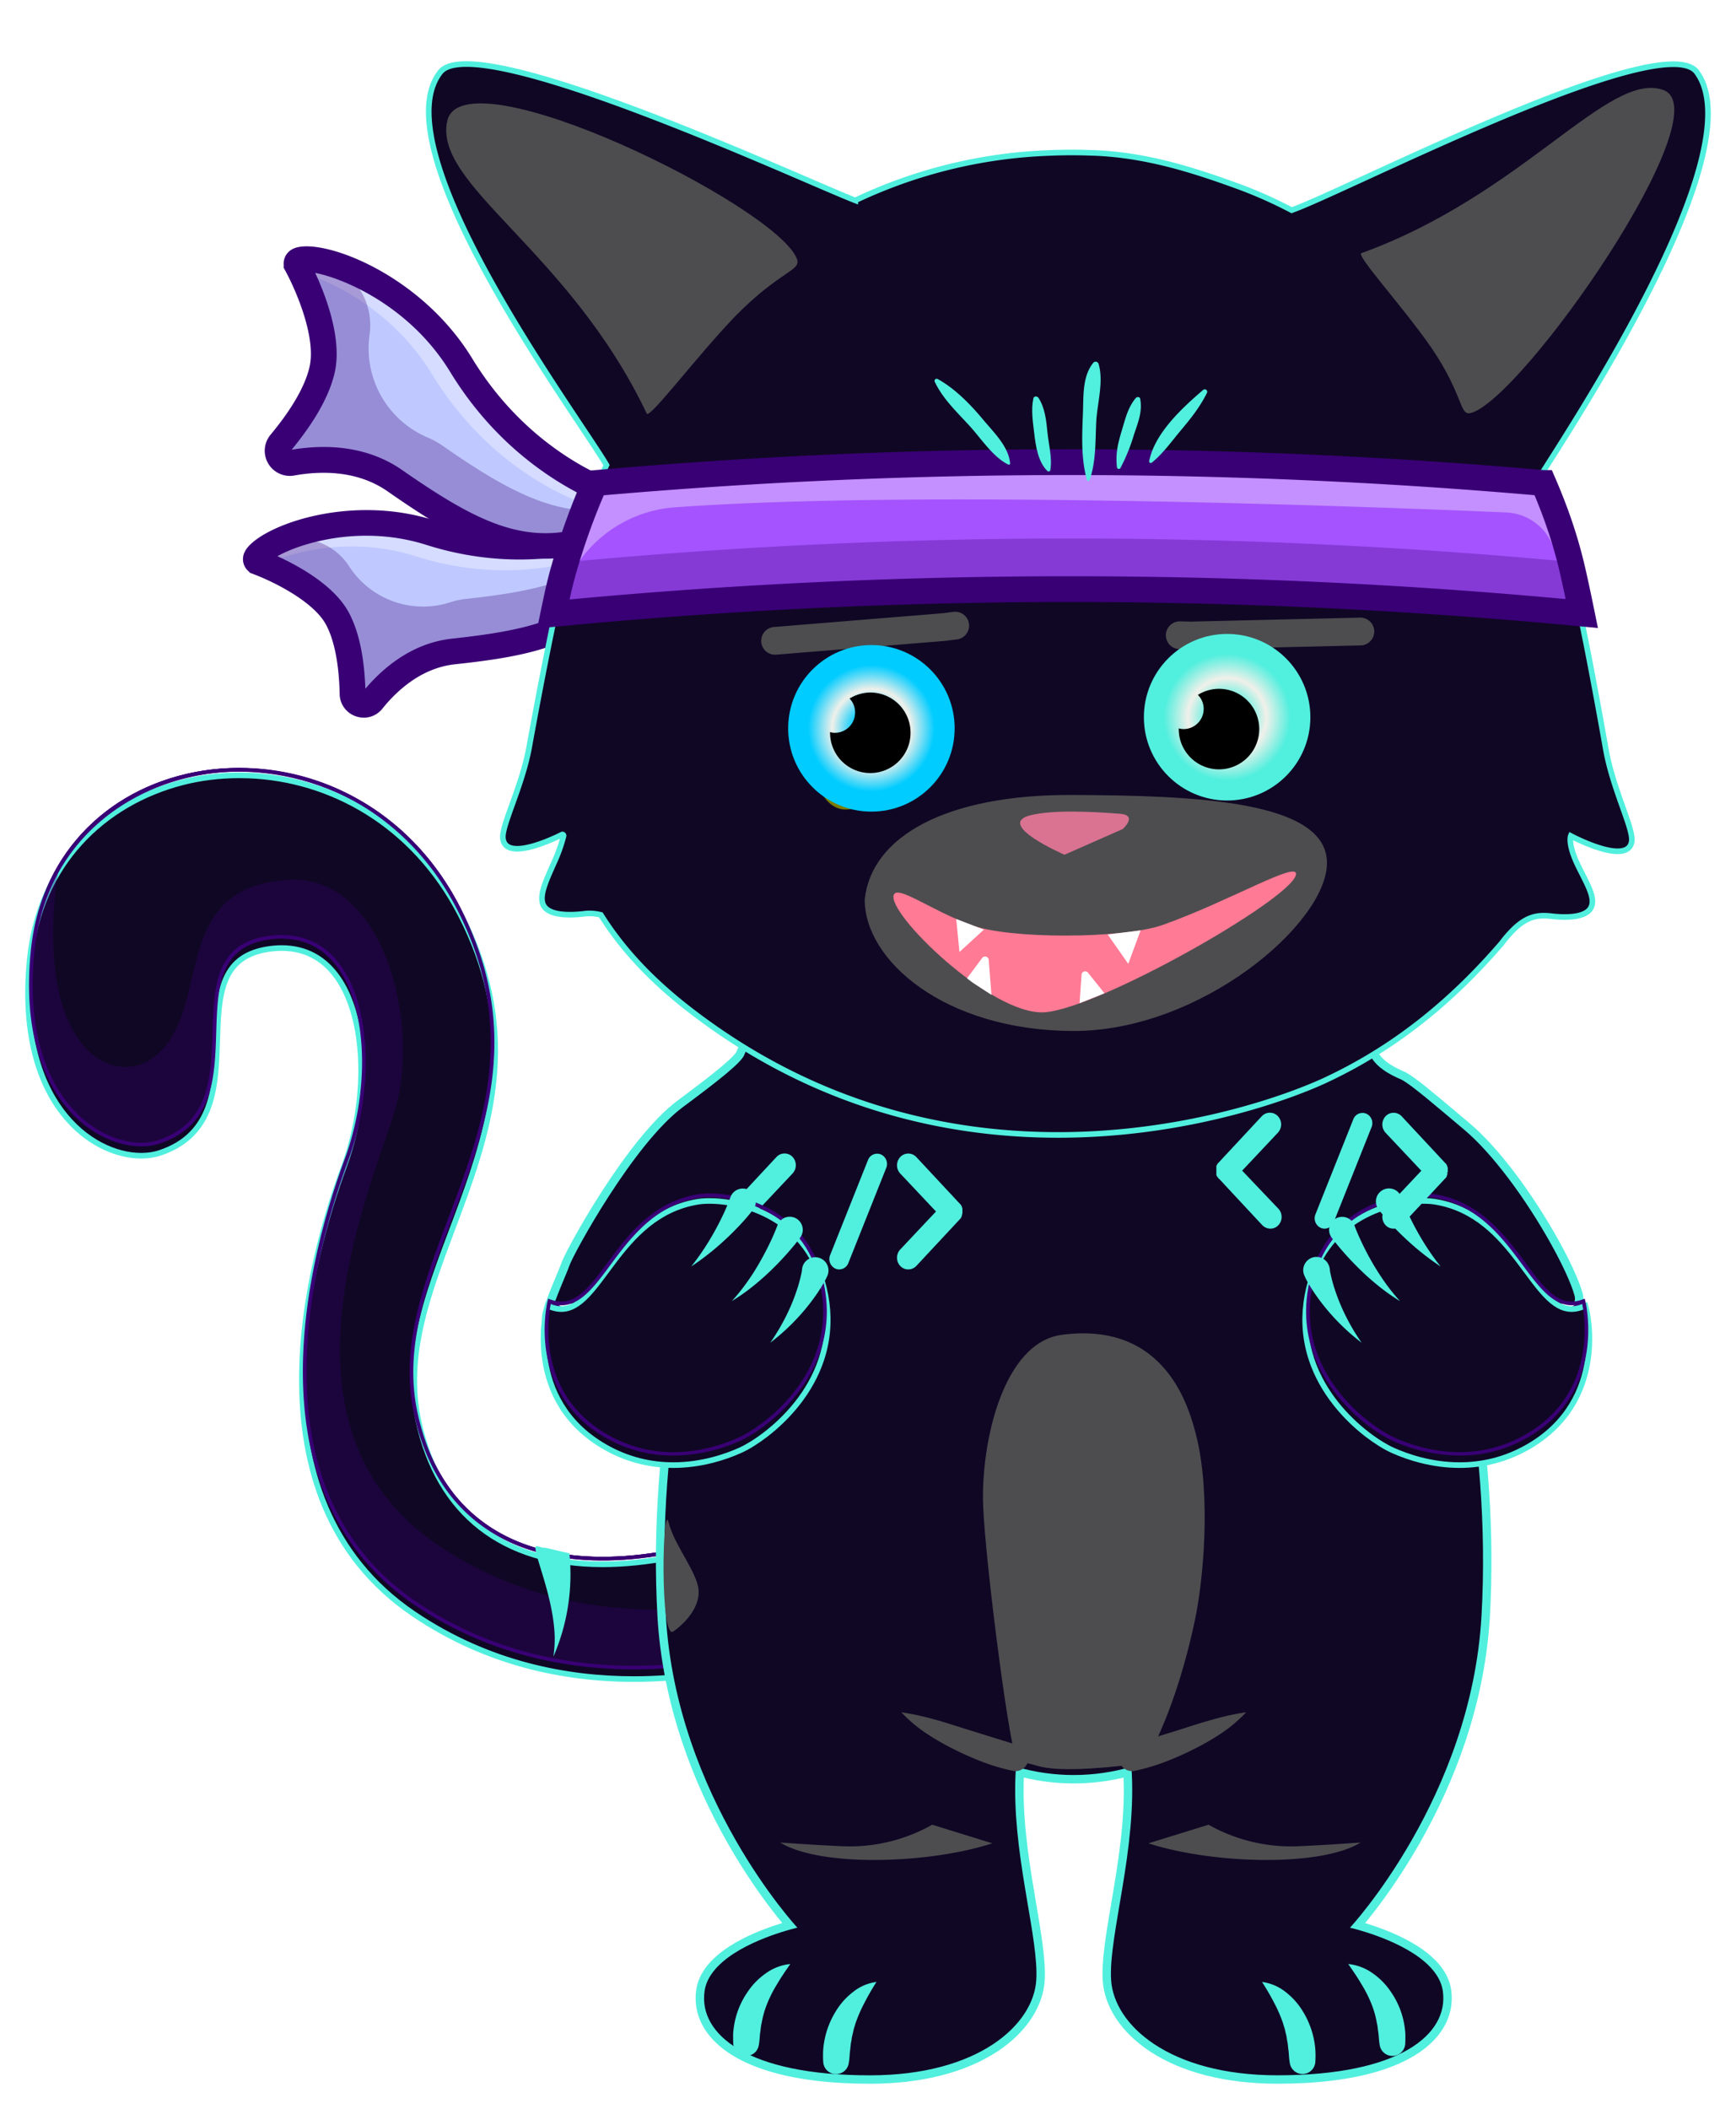 <svg xmlns="http://www.w3.org/2000/svg" xmlns:xlink="http://www.w3.org/1999/xlink" width="618.508" height="751.122" viewBox="0 0 618.508 751.122">
  <defs>
    <filter id="Path_27005" x="0" y="266.134" width="292.541" height="341.872" filterUnits="userSpaceOnUse">
      <feOffset dy="3" input="SourceAlpha"/>
      <feGaussianBlur stdDeviation="3" result="blur"/>
      <feFlood flood-color="#51efde"/>
      <feComposite operator="in" in2="blur"/>
      <feComposite in="SourceGraphic"/>
    </filter>
    <filter id="Path_27018" x="184.096" y="337.826" width="389.037" height="413.296" filterUnits="userSpaceOnUse">
      <feOffset dy="3" input="SourceAlpha"/>
      <feGaussianBlur stdDeviation="3" result="blur-2"/>
      <feFlood flood-color="#51efde"/>
      <feComposite operator="in" in2="blur-2"/>
      <feComposite in="SourceGraphic"/>
    </filter>
    <filter id="Path_27037" x="142.775" y="12.896" width="475.732" height="401.316" filterUnits="userSpaceOnUse">
      <feOffset dy="3" input="SourceAlpha"/>
      <feGaussianBlur stdDeviation="3" result="blur-3"/>
      <feFlood flood-color="#51efde"/>
      <feComposite operator="in" in2="blur-3"/>
      <feComposite in="SourceGraphic"/>
    </filter>
    <filter id="Path_27082" x="455.012" y="417.709" width="121.258" height="114.085" filterUnits="userSpaceOnUse">
      <feOffset dy="3" input="SourceAlpha"/>
      <feGaussianBlur stdDeviation="3" result="blur-4"/>
      <feFlood flood-color="#51efde"/>
      <feComposite operator="in" in2="blur-4"/>
      <feComposite in="SourceGraphic"/>
    </filter>
    <filter id="hand" x="183.658" y="417.709" width="121.258" height="114.085" filterUnits="userSpaceOnUse">
      <feOffset dy="3" input="SourceAlpha"/>
      <feGaussianBlur stdDeviation="3" result="blur-5"/>
      <feFlood flood-color="#51efde"/>
      <feComposite operator="in" in2="blur-5"/>
      <feComposite in="SourceGraphic"/>
    </filter>
    <radialGradient id="radial-gradient" cx="0.5" cy="0.5" r="0.5" gradientUnits="objectBoundingBox">
      <stop offset="0" stop-color="#fff"/>
      <stop offset="0.01" stop-color="#fff"/>
      <stop offset="0.21" stop-color="#0cf"/>
      <stop offset="0.47" stop-color="#f0f0ea"/>
      <stop offset="0.76" stop-color="#0cf"/>
      <stop offset="1" stop-color="#0cf"/>
    </radialGradient>
    <radialGradient id="radial-gradient-2" cx="0.5" cy="0.5" r="0.5" gradientTransform="translate(0)" gradientUnits="objectBoundingBox">
      <stop offset="0" stop-color="#05a374"/>
      <stop offset="0.01" stop-color="#fff"/>
      <stop offset="0.21" stop-color="#51efde"/>
      <stop offset="0.47" stop-color="#f0f0ea"/>
      <stop offset="0.76" stop-color="#51efde"/>
      <stop offset="1" stop-color="#51efde"/>
    </radialGradient>
  </defs>
  <g id="cat_smile" data-name="cat smile" transform="translate(-18128.734 -7200.38)">
    <path id="Path_27001" data-name="Path 27001" d="M287.661,1221.022s-70.841,28.353-132.9-13.515c-61.446-41.437-35.907-127.78-24.651-158.2,12.765-34.521,6.757-84.58-28.536-78.786-35.547,5.836-1.251,60.284-38.3,72.548-16.254,5.384-50.623-11.293-45.054-67.783,7.509-76.138,113.4-89.906,151.7-15.567s-27.353,123.673-15.165,180.03c10.3,47.623,53.279,64.754,119.445,41.487" transform="translate(18122.113 6563.981)" fill="#fff"/>
    <path id="Path_27002" data-name="Path 27002" d="M230.581,1229.2c-23.591,0-51.7-5.107-78.071-22.891-60.449-40.769-37.542-124.762-24.889-158.979,9.465-25.588,7.865-55.493-3.721-69.543-5.945-7.207-14.053-10.019-24.095-8.374-17.084,2.807-17.541,17.382-18.016,32.813-.522,16.413-1.044,33.382-20.17,39.714-7.945,2.629-18.554-.044-27.022-6.82-8.643-6.914-22.588-24.116-18.888-61.647,3.264-33.1,25.779-57.571,58.749-63.866,31.458-6.005,72.77,6.528,94.163,48.064,22.523,43.73,9.509,78.285-3.073,111.7-8.771,23.286-17.055,45.278-12.034,68.491,4.3,19.891,14.178,34.281,29.353,42.764,21.285,11.9,52.143,11.293,89.238-1.757l.433,1.232c-37.456,13.178-68.684,13.755-90.309,1.663-15.518-8.674-25.607-23.354-29.993-43.628-5.1-23.588,3.248-45.756,12.089-69.227,12.483-33.16,25.393-67.425,3.133-110.643-21.074-40.936-61.77-53.3-92.745-47.378-32.377,6.183-54.5,30.215-57.7,62.712-3.64,36.918,9.969,53.751,18.4,60.5,8.133,6.507,18.259,9.1,25.8,6.6,18.254-6.045,18.773-22.552,19.275-38.513s.977-31.072,19.121-34.061c10.392-1.7,19.142,1.347,25.314,8.831,13.51,16.384,12.113,48.72,3.937,70.827-12.533,33.928-35.286,117.189,24.393,157.447,61.065,41.184,131.6,13.731,132.307,13.449l.486,1.211C285.636,1220.056,262.146,1229.2,230.581,1229.2Z" transform="translate(18123.975 6565.717)" fill="#390075"/>
    <path id="Path_27003" data-name="Path 27003" d="M287.661,1221.022s-70.841,28.353-132.9-13.515c-61.446-41.437-35.907-127.78-24.651-158.2,12.765-34.521,6.757-84.58-28.536-78.786-35.547,5.836-1.251,60.284-38.3,72.548-16.254,5.384-50.623-11.293-45.054-67.783,7.509-76.138,113.4-89.906,151.7-15.567s-27.353,123.673-15.165,180.03c10.3,47.623,53.279,64.754,119.445,41.487" transform="translate(18122.113 6563.981)" fill="#fff"/>
    <path id="Path_27004" data-name="Path 27004" d="M230.581,1229.2c-23.591,0-51.7-5.107-78.071-22.891-60.449-40.769-37.542-124.762-24.889-158.979,9.465-25.588,7.865-55.493-3.721-69.543-5.945-7.207-14.053-10.019-24.095-8.374-17.084,2.807-17.541,17.382-18.016,32.813-.522,16.413-1.044,33.382-20.17,39.714-7.945,2.629-18.554-.044-27.022-6.82-8.643-6.914-22.588-24.116-18.888-61.647,3.264-33.1,25.779-57.571,58.749-63.866,31.458-6.005,72.77,6.528,94.163,48.064,22.523,43.73,9.509,78.285-3.073,111.7-8.771,23.286-17.055,45.278-12.034,68.491,4.3,19.891,14.178,34.281,29.353,42.764,21.285,11.9,52.143,11.293,89.238-1.757l.433,1.232c-37.456,13.178-68.684,13.755-90.309,1.663-15.518-8.674-25.607-23.354-29.993-43.628-5.1-23.588,3.248-45.756,12.089-69.227,12.483-33.16,25.393-67.425,3.133-110.643-21.074-40.936-61.77-53.3-92.745-47.378-32.377,6.183-54.5,30.215-57.7,62.712-3.64,36.918,9.969,53.751,18.4,60.5,8.133,6.507,18.259,9.1,25.8,6.6,18.254-6.045,18.773-22.552,19.275-38.513s.977-31.072,19.121-34.061c10.392-1.7,19.142,1.347,25.314,8.831,13.51,16.384,12.113,48.72,3.937,70.827-12.533,33.928-35.286,117.189,24.393,157.447,61.065,41.184,131.6,13.731,132.307,13.449l.486,1.211C285.636,1220.056,262.146,1229.2,230.581,1229.2Z" transform="translate(18123.975 6565.717)" fill="#390075"/>
    <g transform="matrix(1, 0, 0, 1, 18128.73, 7200.38)" filter="url(#Path_27005)">
      <g id="Path_27005-2" data-name="Path 27005" transform="translate(-6.63 -636.38)" fill="#100725">
        <path d="M 232.491 1231.383 C 219.311 1231.383 206.519 1229.763 194.471 1226.569 C 187.551 1224.734 180.774 1222.348 174.329 1219.477 C 167.351 1216.37 160.58 1212.613 154.205 1208.311 C 146.74 1203.275 140.221 1197.338 134.829 1190.663 C 129.83 1184.475 125.68 1177.506 122.495 1169.948 C 119.574 1163.019 117.396 1155.435 116.02 1147.406 C 114.775 1140.141 114.159 1132.348 114.188 1124.245 C 114.238 1110.729 116.063 1096.104 119.613 1080.776 C 122.068 1070.179 125.288 1059.462 129.183 1048.923 C 137.329 1026.886 137.326 1000.71 129.175 985.27 C 125.338 978.001 119.974 973.459 113.23 971.77 C 111.262 971.276 109.163 971.025 106.993 971.025 C 105.31 971.025 103.549 971.176 101.756 971.473 C 94.104 972.729 89.357 976.316 86.814 982.761 C 84.498 988.632 84.264 996.073 84.017 1003.951 C 83.764 1012.01 83.502 1020.343 80.916 1027.497 C 79.498 1031.42 77.529 1034.615 74.897 1037.267 C 73.466 1038.709 71.818 1039.995 69.999 1041.09 C 68.097 1042.235 65.945 1043.209 63.603 1043.984 C 61.585 1044.653 59.347 1044.992 56.95 1044.992 C 52.774 1044.992 48.317 1043.949 44.061 1041.976 C 39.337 1039.786 35.039 1036.575 31.285 1032.432 C 25.934 1026.529 21.977 1019.042 19.522 1010.182 C 16.712 1000.042 15.942 988.259 17.234 975.159 C 18.051 966.885 20.053 959.077 23.183 951.952 C 26.165 945.164 30.181 938.968 35.119 933.536 C 44.514 923.2 57.125 915.76 71.586 912.023 C 78.031 910.356 84.874 909.511 91.925 909.511 C 93.066 909.511 94.221 909.534 95.359 909.579 C 110.284 910.169 124.897 914.668 137.617 922.59 C 144.352 926.785 150.535 931.924 155.994 937.863 C 161.744 944.12 166.727 951.308 170.803 959.227 C 173.546 964.554 175.855 969.954 177.663 975.278 C 179.384 980.345 180.708 985.506 181.598 990.617 C 183.235 1000.021 183.492 1009.435 182.384 1019.397 C 180.338 1037.784 173.938 1054.78 167.748 1071.216 C 158.998 1094.451 150.734 1116.396 155.729 1139.506 C 162.847 1172.392 186.148 1190.503 221.34 1190.503 C 236.869 1190.503 254.543 1187.057 273.87 1180.261 L 274.825 1179.925 L 275.149 1180.884 L 288.614 1220.676 L 288.918 1221.573 L 288.039 1221.925 C 287.797 1222.022 281.996 1224.326 272.209 1226.662 C 266.47 1228.033 260.555 1229.125 254.629 1229.908 C 247.22 1230.887 239.772 1231.383 232.491 1231.383 Z" stroke="none"/>
        <path d="M 232.491 1230.383 C 264.219 1230.383 287.667 1220.997 287.667 1220.997 L 274.202 1181.204 C 254.421 1188.16 236.722 1191.503 221.34 1191.503 C 185.267 1191.503 161.976 1173.098 154.751 1139.717 C 142.571 1083.36 208.205 1034.024 169.914 959.685 C 153.284 927.376 123.873 911.707 95.318 910.579 C 94.185 910.533 93.054 910.511 91.925 910.511 C 84.953 910.511 78.105 911.369 71.837 912.991 C 44.051 920.172 21.55 941.636 18.23 975.257 C 13.308 1025.158 39.55 1043.992 56.95 1043.992 C 59.248 1043.992 61.392 1043.664 63.289 1043.035 C 100.345 1030.768 66.038 976.322 101.593 970.487 C 103.475 970.175 105.274 970.025 106.993 970.025 C 109.299 970.025 111.459 970.294 113.473 970.8 C 138.09 976.965 141.289 1019.058 130.121 1049.27 C 118.873 1079.702 93.334 1166.044 154.764 1207.482 C 181.125 1225.268 209.064 1230.383 232.491 1230.383 M 232.491 1232.383 C 219.225 1232.383 206.347 1230.752 194.215 1227.536 C 187.244 1225.687 180.416 1223.283 173.922 1220.391 C 166.891 1217.259 160.069 1213.474 153.646 1209.14 C 146.098 1204.048 139.505 1198.043 134.051 1191.292 C 128.993 1185.031 124.795 1177.98 121.573 1170.336 C 118.623 1163.338 116.423 1155.679 115.034 1147.575 C 113.779 1140.253 113.158 1132.402 113.188 1124.242 C 113.238 1110.651 115.072 1095.951 118.639 1080.551 C 121.103 1069.912 124.335 1059.155 128.245 1048.577 C 136.3 1026.786 136.319 1000.945 128.291 985.736 C 124.592 978.729 119.443 974.357 112.987 972.74 C 111.098 972.266 109.081 972.025 106.993 972.025 C 105.365 972.025 103.658 972.171 101.92 972.46 C 94.648 973.653 90.145 977.043 87.744 983.128 C 85.492 988.837 85.261 996.194 85.016 1003.983 C 84.761 1012.119 84.497 1020.533 81.856 1027.837 C 78.773 1036.366 72.905 1041.958 63.917 1044.934 C 61.798 1045.636 59.454 1045.992 56.95 1045.992 C 52.63 1045.992 48.027 1044.917 43.64 1042.883 C 38.795 1040.636 34.388 1037.346 30.544 1033.104 C 25.088 1027.083 21.055 1019.461 18.558 1010.449 C 15.715 1000.19 14.935 988.284 16.239 975.061 C 17.067 966.682 19.095 958.772 22.268 951.55 C 25.294 944.663 29.368 938.376 34.379 932.864 C 43.906 922.382 56.686 914.841 71.336 911.054 C 77.862 909.367 84.789 908.511 91.925 908.511 C 93.079 908.511 94.247 908.534 95.399 908.58 C 110.496 909.177 125.278 913.728 138.145 921.741 C 144.957 925.984 151.21 931.18 156.731 937.187 C 162.541 943.509 167.575 950.771 171.692 958.77 C 174.458 964.139 176.786 969.586 178.61 974.957 C 180.348 980.072 181.684 985.283 182.583 990.446 C 184.236 999.944 184.496 1009.45 183.377 1019.507 C 181.318 1038.019 174.895 1055.075 168.684 1071.569 C 159.988 1094.661 151.774 1116.473 156.706 1139.295 C 163.816 1172.141 186.165 1189.503 221.34 1189.503 C 236.756 1189.503 254.318 1186.076 273.538 1179.318 L 275.448 1178.646 L 276.096 1180.563 L 289.562 1220.356 L 290.169 1222.15 L 288.41 1222.854 C 288.165 1222.951 282.299 1225.282 272.442 1227.635 C 266.669 1229.014 260.72 1230.112 254.76 1230.899 C 247.308 1231.884 239.815 1232.383 232.491 1232.383 Z" stroke="none" fill="#51efde"/>
      </g>
    </g>
    <path id="Path_27006" data-name="Path 27006" d="M230.582,1229.063c-23.591,0-51.7-5.11-78.055-22.9-60.441-40.766-37.542-124.759-24.891-158.979,8.175-22.126,8.165-48.419-.031-63.939-3.883-7.355-9.321-11.956-16.165-13.669a28.511,28.511,0,0,0-11.617-.305c-17.087,2.807-17.544,17.382-18.016,32.811-.522,16.413-1.044,33.382-20.176,39.714-7.94,2.635-18.539-.039-27.009-6.807-8.656-6.914-22.607-24.116-18.9-61.652,2.021-20.479,11.173-37.6,26.46-49.493,14.05-10.935,32.241-16.549,51.307-15.776,31.75,1.253,59.843,19.742,75.146,49.459,22.526,43.735,9.515,78.29-3.071,111.709-8.768,23.283-17.05,45.276-12.032,68.485,4.306,19.891,14.183,34.281,29.359,42.764,21.291,11.9,52.145,11.293,89.235-1.755l.621-.219,13.875,40.994-.572.23C285.641,1219.912,262.152,1229.063,230.582,1229.063ZM105.118,967.533a27.193,27.193,0,0,1,6.64.783c7.217,1.807,12.938,6.627,17,14.327,8.355,15.823,8.395,42.56.1,65.015-12.533,33.944-35.275,117.192,24.4,157.447,58.143,39.223,124.84,16.215,131.73,13.669L271.931,1180.2c-37.174,12.946-68.175,13.449-89.679,1.438-15.518-8.674-25.609-23.35-30-43.625-5.1-23.586,3.248-45.754,12.087-69.222,12.486-33.161,25.393-67.431,3.133-110.652-15.087-29.307-42.764-47.529-74.039-48.764-34.7-1.4-72.089,20.178-76.415,64.089-3.642,36.928,9.969,53.759,18.408,60.506,8.128,6.5,18.249,9.089,25.784,6.59,18.262-6.047,18.779-22.554,19.28-38.516s.977-31.072,19.121-34.059a33.928,33.928,0,0,1,5.507-.454Z" transform="translate(18123.969 6565.858)" fill="#390075"/>
    <g id="Group_73559" data-name="Group 73559" transform="translate(18139.732 7509.168)" opacity="0.3">
      <path id="Path_27009" data-name="Path 27009" d="M287.667,1319.062s-70.841,28.361-132.9-13.515c-61.43-41.437-35.892-127.78-24.643-158.212,11.167-30.213,7.969-72.305-16.648-78.47a28.988,28.988,0,0,0-11.88-.313c-35.555,5.836-1.248,60.281-38.3,72.548-16.264,5.389-50.631-11.287-45.059-67.778a72.9,72.9,0,0,1,9.541-30.092,77.793,77.793,0,0,0-1.475,9.348c-5.572,56.493,20.912,68.76,34.753,58.683,22.233-16.188,4.468-61.067,48.6-63.448,33.7-1.828,47.26,51.733,37.369,83.047-9.773,30.928-45.628,112.51,15.8,153.95,45.485,30.685,95.68,23.661,119.255,17.7Z" transform="translate(-17.625 -1043.23)" fill="#390075"/>
    </g>
    <path id="Path_27010" data-name="Path 27010" d="M456.635,579.511a3.956,3.956,0,0,0-5.259-2.846c-9.476,3.541-33.978,10.324-64.566.619-34.4-10.919-66.733,7.2-61.566,10.4h0s21.915,7.985,28.494,20.212c4.063,7.546,5.222,18.238,5.41,26.816a3.953,3.953,0,0,0,7.024,2.4c6.032-7.507,15.666-16.074,28.983-17.507,31.374-3.381,50.1-8.452,62.5-31.118a3.943,3.943,0,0,0,.376-2.739Z" transform="translate(17895.213 6812.781)" fill="#bfc9ff"/>
    <g id="Group_73560" data-name="Group 73560" transform="translate(18219.914 7386.607)" opacity="0.35">
      <path id="Path_27011" data-name="Path 27011" d="M457.652,588.5a61.335,61.335,0,0,1-4.927,7.669,3.794,3.794,0,0,0,.078-2l-1.384-6.24a3.966,3.966,0,0,0-5.264-2.851c-9.47,3.551-33.972,10.332-64.566.621-21.755-6.906-42.672-2.206-53.809,3.011-1.567-.666-2.527-1.01-2.527-1.01-5.17-3.206,27.171-21.319,61.569-10.4,30.594,9.7,55.093,2.919,64.566-.619a3.956,3.956,0,0,1,5.253,2.849l1.379,6.23A3.893,3.893,0,0,1,457.652,588.5Z" transform="translate(-324.707 -573.836)" fill="#fff"/>
    </g>
    <g id="Group_73561" data-name="Group 73561" transform="translate(18219.914 7391.115)" opacity="0.3">
      <path id="Path_27012" data-name="Path 27012" d="M457.654,601.257c-12.389,22.667-31.111,27.735-62.5,31.124-13.29,1.426-22.93,9.992-28.964,17.494a3.951,3.951,0,0,1-7.032-2.4c-.183-8.575-1.355-19.267-5.413-26.818-3.287-6.115-10.413-11.173-16.711-14.69a91.207,91.207,0,0,0-11.778-5.515c-1.306-.807-.225-2.554,2.653-4.546a21.4,21.4,0,0,1,29.625,5.582c.11.159.219.319.326.481.037.052.07.107.107.164a31.367,31.367,0,0,0,35.993,12.724,27.234,27.234,0,0,1,5.308-1.167c26.985-2.906,44.615-7.068,56.921-22.593a3.654,3.654,0,0,1,.473,1.183l1.379,6.23A3.892,3.892,0,0,1,457.654,601.257Z" transform="translate(-324.71 -591.1)" fill="#390075"/>
    </g>
    <path id="Path_27013" data-name="Path 27013" d="M350.153,630.307a8.7,8.7,0,0,1-2.8-.467,8.473,8.473,0,0,1-5.82-7.917c-.225-10.687-1.906-19.238-4.862-24.734-4.418-8.2-18.434-15.22-26.022-18.071l-1.081-.407-.444-.493a5.672,5.672,0,0,1-1.444-6.9c3.917-8.515,36.108-21.259,67.519-11.293,29.348,9.308,52.832,2.721,61.566-.543a8.551,8.551,0,0,1,11.356,6.159l1.384,6.235a8.528,8.528,0,0,1-.83,5.938c-14.188,25.951-37.3,30.382-66.044,33.482-11.927,1.285-20.659,9.308-25.883,15.813A8.442,8.442,0,0,1,350.153,630.307Zm-30.8-57.509c7.632,3.486,20.251,10.423,25.424,20.035,3.522,6.543,5.509,15.666,5.911,27.176,6.423-7.572,16.742-16.322,30.959-17.854,31.651-3.413,47.7-8.355,58.832-28.523l-1.175-5.3c-10.123,3.669-35.536,10.389-66.885.444C349.271,561.435,327.727,568.1,319.356,572.8Zm121.177,1.044Z" transform="translate(17908.219 6825.667)" fill="#390075"/>
    <path id="Path_27014" data-name="Path 27014" d="M476.075,304.081a4.353,4.353,0,0,0-2.308-6.157c-10.418-3.9-35.649-15.946-54.031-46.069-20.677-33.886-60.577-42.176-58.605-35.8h0c0,.016,12.423,22.437,9.063,37.338-2.073,9.2-8.817,18.909-14.854,26.158a4.347,4.347,0,0,0,4.094,7.066c10.418-1.88,24.6-2.029,36.675,6.379,28.484,19.826,47.686,29.134,74.318,19.259a4.33,4.33,0,0,0,2.287-2Z" transform="translate(17873.328 7078.595)" fill="#bfc9ff"/>
    <g id="Group_73562" data-name="Group 73562" transform="translate(18234.387 7292.675)" opacity="0.35">
      <path id="Path_27015" data-name="Path 27015" d="M489.507,312.258a67.153,67.153,0,0,1-9.632,2.812,4.157,4.157,0,0,0,1.509-1.6l3.358-6.175a4.36,4.36,0,0,0-2.311-6.162c-10.418-3.885-35.641-15.938-54.023-46.072-13.071-21.429-33.821-32.62-46.829-36.325-.825-1.689-1.368-2.663-1.368-2.663-1.969-6.384,37.928,1.911,58.6,35.79,18.392,30.121,43.6,42.174,54.031,46.07a4.347,4.347,0,0,1,2.313,6.162l-3.35,6.165A4.287,4.287,0,0,1,489.507,312.258Z" transform="translate(-380.141 -214.09)" fill="#fff"/>
    </g>
    <g id="Group_73563" data-name="Group 73563" transform="translate(18227.633 7292.69)" opacity="0.3">
      <path id="Path_27016" data-name="Path 27016" d="M470.388,312.3c-26.633,9.878-45.837.577-74.332-19.254-12.058-8.408-26.238-8.254-36.659-6.381a4.336,4.336,0,0,1-4.1-7.05c6.034-7.248,12.776-16.972,14.857-26.165,1.684-7.444-.58-16.781-3.269-24.244a100.121,100.121,0,0,0-5.8-13.079c-.493-1.6,1.655-2.279,5.483-1.856a23.542,23.542,0,0,1,20.559,26.006c-.023.211-.05.423-.076.634a1.553,1.553,0,0,1-.029.214,34.511,34.511,0,0,0,20.7,36.521,29.767,29.767,0,0,1,5.246,2.872c24.492,17.055,42.124,26.325,63.532,22.311a4.1,4.1,0,0,1-.462,1.321l-3.35,6.165A4.287,4.287,0,0,1,470.388,312.3Z" transform="translate(-354.266 -214.148)" fill="#390075"/>
    </g>
    <path id="Path_27017" data-name="Path 27017" d="M436.962,307.86c-19.969,0-37.192-10.583-56.454-23.993-10.953-7.63-24.118-7.272-33.233-5.627a8.945,8.945,0,0,1-8.442-14.533c7.572-9.086,12.379-17.463,13.9-24.225,2.282-10.123-4.332-26.186-8.6-34.087l-.658-1.219.052-.752a5.816,5.816,0,0,1,3.551-6.024c9.277-4.178,44.845,8.423,63.6,39.166,17.713,29.019,42.072,40.547,51.733,44.156a8.953,8.953,0,0,1,4.742,12.658l-3.355,6.173a8.927,8.927,0,0,1-4.726,4.118A63.236,63.236,0,0,1,436.962,307.86Zm-79.23-39.785c8.909,0,18.964,1.93,28.032,8.246,28.928,20.144,45.915,27.646,69.976,18.771l3.18-5.854c-10.705-4.05-37.04-16.669-56.091-47.887-14.39-23.58-38.148-33.385-48.088-35.265,3.8,8.191,9.645,23.5,6.956,35.419-1.828,8.152-7.011,17.424-15.374,27.565A68.088,68.088,0,0,1,357.732,268.076ZM463.1,291.184ZM459.062,288.99Z" transform="translate(17886.299 7091.493)" fill="#390075"/>
    <g transform="matrix(1, 0, 0, 1, 18128.73, 7200.38)" filter="url(#Path_27018)">
      <g id="Path_27018-2" data-name="Path 27018" transform="translate(-655.12 -842.08)" fill="#100725">
        <path d="M 965.062 1579.705 C 951.046 1579.705 939.056 1578.214 929.424 1575.274 C 924.948 1573.907 920.979 1572.22 917.628 1570.259 C 914.385 1568.36 911.686 1566.186 909.605 1563.796 C 905.579 1559.172 903.867 1553.731 904.655 1548.061 C 905.229 1543.917 907.637 1540.021 911.813 1536.48 C 914.111 1534.528 916.973 1532.663 920.318 1530.938 C 922.968 1529.571 925.93 1528.287 929.121 1527.12 C 932.1 1526.031 934.699 1525.254 936.466 1524.769 C 935.258 1523.361 933.445 1521.175 931.21 1518.259 C 927.431 1513.328 921.697 1505.297 915.837 1495.046 C 909.249 1483.522 903.846 1471.594 899.778 1459.593 C 894.688 1444.577 891.684 1429.403 890.851 1414.492 C 889.999 1399.271 890.156 1383.486 891.318 1367.576 C 892.367 1353.202 894.259 1338.41 896.941 1323.613 C 897.43 1320.91 897.082 1318.895 895.879 1317.455 C 893.307 1314.376 886.857 1313.981 881.525 1313.981 C 878.896 1313.981 876.078 1314.092 873.352 1314.2 C 870.619 1314.307 867.792 1314.418 865.145 1314.418 C 865.143 1314.418 865.141 1314.418 865.138 1314.418 C 864.437 1314.419 863.789 1314.411 863.156 1314.396 C 860.14 1314.323 857.712 1314.025 855.734 1313.485 C 853.179 1312.788 851.36 1311.694 850.172 1310.141 C 849.645 1309.454 849.583 1308.499 849.957 1306.851 C 850.188 1305.837 850.587 1304.54 851.178 1302.885 C 852.23 1299.94 853.682 1296.45 854.849 1293.646 C 855.672 1291.668 856.383 1289.959 856.652 1289.159 C 857.397 1286.948 863.343 1275.794 870.827 1264.202 C 877.732 1253.506 887.968 1239.267 897.523 1232.172 C 904.859 1226.724 909.609 1223.059 912.926 1220.286 C 917.594 1216.384 918.661 1214.839 918.882 1214.266 C 919.548 1212.527 920.329 1211.273 921.27 1210.433 C 922.199 1209.603 923.284 1209.183 924.494 1209.183 C 925.964 1209.183 927.37 1209.81 928.611 1210.363 C 929.541 1210.778 930.502 1211.206 931.172 1211.206 C 931.437 1211.206 931.99 1211.206 932.632 1209.794 C 938.828 1196.145 943.278 1188.249 943.322 1188.171 L 943.753 1187.41 L 944.628 1187.41 L 1130.684 1187.41 L 1131.559 1187.41 L 1131.99 1188.172 C 1132.043 1188.267 1137.431 1197.852 1144.651 1214.198 C 1146.546 1218.493 1152.545 1221.115 1154.517 1221.977 C 1154.818 1222.109 1155.035 1222.203 1155.191 1222.282 L 1155.206 1222.29 L 1155.221 1222.298 C 1158.527 1224.065 1165.119 1229.623 1173.464 1236.659 C 1174.841 1237.821 1176.265 1239.021 1177.723 1240.246 C 1182.621 1244.36 1187.99 1250.254 1193.682 1257.766 C 1199.017 1264.805 1204.467 1273.195 1209.03 1281.39 C 1213.282 1289.029 1216.382 1295.824 1217.534 1300.033 C 1217.963 1301.6 1217.779 1303.068 1216.986 1304.396 C 1215.832 1306.328 1213.433 1307.88 1209.435 1309.278 C 1206.135 1310.432 1202.208 1311.34 1198.05 1312.302 C 1192.715 1313.535 1187.198 1314.811 1183.296 1316.614 C 1181.354 1317.511 1179.947 1318.484 1179.115 1319.505 C 1178.281 1320.528 1178.001 1321.6 1178.234 1322.878 C 1184.005 1354.354 1186.102 1385.182 1184.465 1414.505 C 1183.632 1429.416 1180.629 1444.59 1175.538 1459.606 C 1171.47 1471.607 1166.067 1483.535 1159.478 1495.059 C 1153.618 1505.31 1147.883 1513.341 1144.104 1518.272 C 1141.87 1521.187 1140.056 1523.374 1138.848 1524.781 C 1140.613 1525.265 1143.209 1526.039 1146.184 1527.125 C 1149.374 1528.289 1152.336 1529.571 1154.987 1530.935 C 1158.333 1532.656 1161.198 1534.518 1163.502 1536.469 C 1167.684 1540.004 1170.097 1543.901 1170.674 1548.05 C 1171.457 1553.726 1169.74 1559.17 1165.709 1563.795 C 1163.627 1566.184 1160.928 1568.357 1157.685 1570.254 C 1154.334 1572.215 1150.366 1573.901 1145.891 1575.267 C 1136.263 1578.205 1124.277 1579.695 1110.265 1579.695 C 1092.272 1579.695 1076.855 1575.806 1065.681 1568.449 C 1060.724 1565.185 1056.787 1561.366 1053.981 1557.098 C 1052.638 1555.056 1051.575 1552.93 1050.821 1550.778 C 1050.074 1548.644 1049.628 1546.479 1049.497 1544.343 C 1049.076 1537.5 1050.664 1528.141 1052.502 1517.304 C 1054.97 1502.755 1057.755 1486.338 1056.838 1470.256 C 1050.587 1471.911 1044.151 1472.749 1037.677 1472.749 L 1037.664 1472.749 C 1031.186 1472.749 1024.744 1471.911 1018.489 1470.255 C 1018.374 1472.319 1018.315 1474.463 1018.315 1476.651 C 1018.315 1490.725 1020.711 1504.86 1022.824 1517.33 C 1024.659 1528.158 1026.244 1537.509 1025.83 1544.352 C 1025.699 1546.489 1025.253 1548.654 1024.506 1550.789 C 1023.753 1552.94 1022.69 1555.067 1021.347 1557.109 C 1018.541 1561.377 1014.604 1565.195 1009.647 1568.459 C 998.472 1575.816 983.055 1579.705 965.062 1579.705 Z" stroke="none"/>
        <path d="M 965.062 1578.205 C 1003.705 1578.205 1023.356 1560.189 1024.333 1544.262 C 1025.205 1529.838 1016.815 1503.072 1016.815 1476.651 C 1016.815 1473.857 1016.907 1471.076 1017.111 1468.315 C 1023.787 1470.261 1030.706 1471.249 1037.665 1471.249 C 1037.669 1471.249 1037.673 1471.249 1037.677 1471.249 C 1044.627 1471.249 1051.542 1470.262 1058.214 1468.317 C 1060.386 1497.299 1050.015 1528.324 1050.994 1544.251 C 1051.973 1560.179 1071.622 1578.195 1110.265 1578.195 C 1153.971 1578.195 1171.301 1563.576 1169.189 1548.257 C 1168.612 1544.108 1166.027 1540.567 1162.533 1537.614 C 1152.81 1529.384 1136.099 1525.627 1136.099 1525.627 C 1136.099 1525.627 1179.349 1479.197 1182.968 1414.422 C 1184.761 1382.29 1181.923 1351.315 1176.758 1323.147 C 1174.228 1309.271 1219.365 1312.4 1216.087 1300.429 C 1213.849 1292.251 1203.877 1273.702 1192.487 1258.672 C 1187.238 1251.745 1181.905 1245.718 1176.758 1241.394 C 1166.634 1232.891 1158.214 1225.599 1154.514 1223.621 C 1153.469 1223.092 1145.681 1220.25 1143.279 1214.804 C 1136.005 1198.336 1130.684 1188.91 1130.684 1188.91 L 944.628 1188.91 C 944.628 1188.91 940.238 1196.667 933.998 1210.415 C 933.212 1212.142 932.245 1212.706 931.172 1212.706 C 929.142 1212.706 926.739 1210.683 924.494 1210.683 C 922.96 1210.683 921.499 1211.627 920.282 1214.804 C 919.253 1217.481 911.548 1223.625 898.417 1233.376 C 880.72 1246.518 859.348 1285.852 858.074 1289.638 C 857.007 1292.808 850.142 1307.652 851.363 1309.229 C 853.448 1311.954 858.044 1312.772 863.192 1312.896 C 863.833 1312.912 864.484 1312.919 865.145 1312.919 C 870.394 1312.918 876.222 1312.481 881.525 1312.481 C 891.843 1312.481 900.178 1314.136 898.417 1323.881 C 893.349 1351.843 890.566 1382.554 892.349 1414.409 C 895.968 1479.184 939.215 1525.614 939.215 1525.614 C 939.215 1525.614 922.483 1529.384 912.783 1537.624 C 909.3 1540.578 906.715 1544.118 906.141 1548.267 C 904.013 1563.584 921.355 1578.205 965.062 1578.205 M 965.062 1581.205 C 950.897 1581.205 938.76 1579.693 928.986 1576.709 C 924.399 1575.308 920.322 1573.573 916.871 1571.553 C 913.487 1569.572 910.661 1567.294 908.473 1564.781 C 904.154 1559.82 902.32 1553.967 903.169 1547.854 C 903.795 1543.335 906.377 1539.123 910.843 1535.336 C 913.227 1533.311 916.184 1531.382 919.63 1529.605 C 922.336 1528.209 925.356 1526.899 928.606 1525.711 C 930.544 1525.003 932.328 1524.423 933.832 1523.969 C 932.773 1522.688 931.484 1521.083 930.02 1519.172 C 926.213 1514.203 920.436 1506.114 914.534 1495.791 C 907.899 1484.183 902.456 1472.167 898.357 1460.075 C 893.223 1444.93 890.194 1429.622 889.354 1414.576 C 888.498 1399.291 888.655 1383.441 889.822 1367.466 C 890.875 1353.039 892.774 1338.195 895.465 1323.346 C 896.066 1320.018 895.059 1318.813 894.728 1318.417 C 893.896 1317.42 892.357 1316.669 890.154 1316.183 C 887.985 1315.704 885.244 1315.481 881.525 1315.481 C 878.926 1315.481 876.122 1315.592 873.411 1315.698 C 870.663 1315.807 867.822 1315.918 865.145 1315.918 L 865.138 1315.918 C 864.436 1315.918 863.757 1315.911 863.119 1315.895 C 859.981 1315.82 857.435 1315.505 855.339 1314.932 C 852.499 1314.157 850.361 1312.854 848.986 1311.058 C 847.949 1309.713 848.156 1308.009 848.495 1306.518 C 848.739 1305.446 849.154 1304.092 849.766 1302.38 C 850.83 1299.399 852.29 1295.89 853.464 1293.07 C 854.242 1291.199 854.978 1289.431 855.231 1288.68 C 855.741 1287.165 857.928 1283.017 859.804 1279.641 C 861.864 1275.935 865.229 1270.107 869.567 1263.389 C 874.004 1256.515 878.352 1250.428 882.492 1245.296 C 887.601 1238.96 892.358 1234.139 896.628 1230.968 C 903.823 1225.625 908.498 1222.021 911.788 1219.282 C 913.585 1217.786 914.996 1216.52 915.983 1215.52 C 917.203 1214.283 917.462 1213.768 917.485 1213.718 C 918.238 1211.757 919.15 1210.316 920.271 1209.314 C 921.466 1208.247 922.926 1207.683 924.494 1207.683 C 926.283 1207.683 927.844 1208.379 929.222 1208.993 C 929.768 1209.237 930.555 1209.588 930.989 1209.682 C 931.057 1209.583 931.154 1209.422 931.267 1209.172 C 937.49 1195.464 941.835 1187.754 942.016 1187.433 L 942.878 1185.91 L 944.628 1185.91 L 1130.684 1185.91 L 1132.435 1185.91 L 1133.296 1187.435 C 1133.516 1187.825 1138.773 1197.178 1146.024 1213.592 C 1147.682 1217.353 1153.279 1219.799 1155.118 1220.603 C 1155.441 1220.744 1155.674 1220.846 1155.868 1220.944 L 1155.898 1220.959 L 1155.928 1220.975 C 1159.373 1222.817 1165.689 1228.142 1174.431 1235.513 C 1175.808 1236.673 1177.231 1237.874 1178.688 1239.097 C 1183.671 1243.283 1189.118 1249.259 1194.878 1256.86 C 1200.253 1263.953 1205.745 1272.406 1210.34 1280.661 C 1214.649 1288.401 1217.798 1295.317 1218.981 1299.637 C 1219.514 1301.585 1219.27 1303.496 1218.274 1305.164 C 1216.93 1307.416 1214.279 1309.173 1209.931 1310.694 C 1206.553 1311.875 1202.587 1312.792 1198.388 1313.763 C 1193.127 1314.98 1187.687 1316.238 1183.925 1317.975 C 1179.258 1320.132 1179.574 1321.868 1179.71 1322.609 C 1185.502 1354.2 1187.606 1385.147 1185.963 1414.589 C 1185.122 1429.635 1182.093 1444.943 1176.959 1460.088 C 1172.859 1472.18 1167.416 1484.196 1160.781 1495.804 C 1154.879 1506.127 1149.102 1514.217 1145.294 1519.185 C 1143.83 1521.096 1142.542 1522.699 1141.483 1523.98 C 1142.985 1524.433 1144.764 1525.01 1146.698 1525.716 C 1149.947 1526.901 1152.966 1528.208 1155.673 1529.601 C 1159.12 1531.375 1162.08 1533.3 1164.471 1535.324 C 1168.943 1539.104 1171.53 1543.317 1172.16 1547.843 C 1173.004 1553.964 1171.164 1559.819 1166.84 1564.781 C 1164.651 1567.292 1161.826 1569.57 1158.442 1571.549 C 1154.991 1573.568 1150.915 1575.302 1146.329 1576.701 C 1136.559 1579.683 1124.425 1581.195 1110.265 1581.195 C 1091.978 1581.195 1076.276 1577.22 1064.856 1569.701 C 1059.727 1566.325 1055.647 1562.362 1052.727 1557.923 C 1051.317 1555.778 1050.2 1553.542 1049.406 1551.274 C 1048.613 1549.01 1048.14 1546.709 1048 1544.435 C 1047.568 1537.42 1049.17 1527.981 1051.023 1517.053 C 1053.384 1503.134 1056.038 1487.494 1055.428 1472.158 C 1049.617 1473.547 1043.663 1474.249 1037.677 1474.249 L 1037.665 1474.249 C 1031.674 1474.249 1025.715 1473.546 1019.901 1472.157 C 1019.844 1473.625 1019.815 1475.127 1019.815 1476.651 C 1019.815 1490.599 1022.2 1504.667 1024.303 1517.079 C 1026.153 1527.998 1027.751 1537.428 1027.327 1544.443 C 1027.188 1546.719 1026.715 1549.02 1025.922 1551.285 C 1025.128 1553.552 1024.01 1555.789 1022.6 1557.933 C 1019.681 1562.372 1015.601 1566.335 1010.472 1569.712 C 999.051 1577.231 983.349 1581.205 965.062 1581.205 Z" stroke="none" fill="#51efde"/>
      </g>
    </g>
    <g id="Group_73565" data-name="Group 73565" transform="translate(18510.613 7828.882)" opacity="0.3">
      <path id="Path_27021" data-name="Path 27021" d="M1439.461,2270.16v.013c-.127,0-.255,0-.381-.013C1439.207,2270.167,1439.334,2270.167,1439.461,2270.16Z" transform="translate(-1438.811 -2269.515)" fill="#6b184e"/>
      <path id="Path_27022" data-name="Path 27022" d="M1439.342,2269h-.653a4.088,4.088,0,0,1-.436-.016l.057-.637h0l.06-.658a.968.968,0,0,0,.172,0h.8Z" transform="translate(-1438.05 -2267.689)" fill="#390075"/>
    </g>
    <g id="Group_73566" data-name="Group 73566" transform="translate(18509.473 7828.825)" opacity="0.3">
      <path id="Path_27023" data-name="Path 27023" d="M1436.937,2270.13c-.261.013-.5.013-.757.013v-.024A5.228,5.228,0,0,0,1436.937,2270.13Z" transform="translate(-1435.527 -2269.428)" fill="#6b184e"/>
      <path id="Path_27024" data-name="Path 27024" d="M1434.333,2268.838h-.653v-1.368l.71.042a5.406,5.406,0,0,0,.648,0h.023l.06,1.306h0C1434.852,2268.838,1434.591,2268.838,1434.333,2268.838Z" transform="translate(-1433.68 -2267.47)" fill="#390075"/>
    </g>
    <path id="Path_27026" data-name="Path 27026" d="M1205.39,2196.16a94.64,94.64,0,0,1,11.055,2.35c3.58.919,7.016,2.088,10.476,3.162s6.893,2.149,10.314,3.206c3.407,1.1,6.817,2.065,10.183,3.233l.107.037a4.6,4.6,0,0,1-2.436,8.857,72.421,72.421,0,0,1-10.912-3.223,110.732,110.732,0,0,1-10.316-4.58,87.4,87.4,0,0,1-9.742-5.643A49.784,49.784,0,0,1,1205.39,2196.16Z" transform="translate(17244.477 5614.045)" fill="#4d4d4f"/>
    <path id="Path_27027" data-name="Path 27027" d="M1547.919,2196.16a50.246,50.246,0,0,1-8.719,7.405,87.328,87.328,0,0,1-9.742,5.642,110.671,110.671,0,0,1-10.316,4.58,72.571,72.571,0,0,1-10.909,3.222,4.6,4.6,0,0,1-2.439-8.857l.107-.036c3.353-1.167,6.765-2.133,10.183-3.232,3.418-1.058,6.865-2.089,10.311-3.207s6.914-2.2,10.476-3.162A85.362,85.362,0,0,1,1547.919,2196.16Z" transform="translate(17024.791 5614.045)" fill="#4d4d4f"/>
    <path id="Path_27028" data-name="Path 27028" d="M725.72,1635.33s44.649,34.495,96.8,10.883" transform="translate(17598.9 6028.439)" fill="#fff"/>
    <path id="Path_27029" data-name="Path 27029" d="M783.787,1653.569c-34.2,0-59.253-18.956-59.587-19.215l.783-1.044c.444.345,44.949,33.975,96.129,10.8l.538,1.191A91.04,91.04,0,0,1,783.787,1653.569Z" transform="translate(17600.025 6029.932)" fill="#390075"/>
    <path id="Path_27032" data-name="Path 27032" d="M1862.227,1635.33s-44.649,34.495-96.8,10.883" transform="translate(16830.666 6028.439)" fill="#fff"/>
    <path id="Path_27033" data-name="Path 27033" d="M1802.275,1653.6a91.045,91.045,0,0,1-37.88-8.254l.539-1.19c51.211,23.184,95.685-10.46,96.129-10.8l.8,1.044C1861.527,1634.643,1836.461,1653.6,1802.275,1653.6Z" transform="translate(16831.43 6029.902)" fill="#390075"/>
    <g transform="matrix(1, 0, 0, 1, 18128.73, 7200.38)" filter="url(#Path_27037)">
      <path id="Path_27037-2" data-name="Path 27037" d="M1061.077,245.673c2.512,14.144,9.75,27.993,9.235,32.57-1.073,9.256-21.742-1.778-21.742-1.778s-1.225,2.9,2.9,11.186c3.065,6.165,5.757,10.674,4.481,13.977-1.36,3.514-7.371,4.23-14.374,3.418-4.911-.572-9.076.06-14.51,5.917a42.641,42.641,0,0,0-3.342,4.039.042.042,0,0,1-.034,0h0c-16.28,18.8-36.1,36.1-62.344,48.386-24.351,11.395-131.623,48.8-226.94-25.194-12.141-9.426-23.037-20.285-31.4-33.607a16.058,16.058,0,0,0-6.267-.347c-7.011.783-13.019.063-14.361-3.475-1.253-3.3,1.031-8.193,3.838-14.525a55.409,55.409,0,0,0,3.491-9.729c.078-.36-.222-.658-.522-.522-3.6,1.807-20.144,9.585-21.069,1.339-.522-4.582,6.8-18.392,9.368-32.536,4.185-23.05,7.486-39.294,9.583-49.083.047-.261.107-.522.178-.8s.1-.522.154-.765.117-.5.167-.742c.627-2.854,1.334-5.676,2.123-8.491,3.6-13.011,8.75-25.91,15.324-40.508C695.545,127.969,623.99,32.2,645.808,4.455c12.46-15.846,129.209,38.487,147.847,45.686A175.782,175.782,0,0,1,862.88,33.232q7.789-.332,15.254-.021a1.427,1.427,0,0,1,.381,0c16.726.624,31.722,4.938,46.122,9.977,1.692.6,3.371,1.2,5.05,1.807a156.5,156.5,0,0,1,19.442,8.624c18.867-6.58,132.418-65.4,144.347-49.164,20.841,28.34-46.378,128.681-56.538,145.12,2.46,5.371,4.642,10.669,6.575,16.027a165.513,165.513,0,0,1,5.765,19.565s.016.115.073.352c.426,1.849,2.475,10.893,5.729,27.62C1056.758,221.876,1058.792,232.693,1061.077,245.673Z" transform="translate(-488.93 18.24)" fill="#100725" stroke="#51efde" stroke-width="2"/>
    </g>
    <path id="Path_27041" data-name="Path 27041" d="M1096.973,544.894a1914.233,1914.233,0,0,0-366.422.149c.355-1.713.689-3.3,1-4.734q.067-.392.172-.783c.07-.261.115-.522.159-.77s.115-.494.162-.736c.632-2.872,1.345-5.676,2.125-8.491a246.242,246.242,0,0,1,11.183-31.072,1914.807,1914.807,0,0,1,337.92-.034h.013c1.7,3.94,3.264,7.859,4.7,11.812a169.159,169.159,0,0,1,5.768,19.562,3.382,3.382,0,0,0,.07.355C1094.111,531.449,1095.216,536.3,1096.973,544.894Z" transform="translate(17595.33 6874)" fill="#a553ff"/>
    <g id="Group_73569" data-name="Group 73569" transform="translate(18325.885 7364.965)" opacity="0.35">
      <path id="Path_27042" data-name="Path 27042" d="M1096.985,544.876c-1.185-.115-2.368-.23-3.553-.332-.379-1.723-.632-2.851-.757-3.394a2.882,2.882,0,0,1-.068-.355,168.641,168.641,0,0,0-5.771-19.562c-.016-.039-.029-.078-.042-.118A18.677,18.677,0,0,0,1070,508.875c-45.589-1.961-208.388-8.22-296.039-1.828a45.749,45.749,0,0,0-40.834,33.137c-.034.117-.065.232-.1.35-.4,1.447-.783,2.906-1.149,4.366-.439.047-.885.081-1.324.128.358-1.713.689-3.3,1-4.736q.07-.394.172-.783c.058-.261.115-.522.162-.77s.115-.5.162-.736c.632-2.872,1.345-5.677,2.125-8.494a246.414,246.414,0,0,1,11.183-31.072,1914.814,1914.814,0,0,1,337.92-.034h0c1.7,3.943,3.264,7.862,4.7,11.815a168.606,168.606,0,0,1,5.771,19.559,2.918,2.918,0,0,0,.068.358C1094.134,531.419,1095.225,536.281,1096.985,544.876Z" transform="translate(-730.56 -490.95)" fill="#fff"/>
    </g>
    <g id="Group_73570" data-name="Group 73570" transform="translate(18325.885 7392.16)" opacity="0.3">
      <path id="Path_27043" data-name="Path 27043" d="M1096.985,621.834a1914.263,1914.263,0,0,0-366.425.152c.358-1.713.689-3.3,1-4.737q.07-.394.172-.783c.057-.261.115-.522.162-.77s.115-.5.162-.736c.632-2.872,1.345-5.677,2.125-8.494.261-.966.54-1.93.838-2.909a1912.723,1912.723,0,0,1,357.942-.125c.277,1.091.54,2.182.783,3.284a2.921,2.921,0,0,0,.068.358C1094.134,608.376,1095.225,613.238,1096.985,621.834Z" transform="translate(-730.56 -595.102)" fill="#390075"/>
    </g>
    <path id="Path_27044" data-name="Path 27044" d="M708.45,537.217l1.269-6.11q.529-2.538.99-4.7c.06-.326.131-.653.214-.979.042-.193.083-.4.12-.577s.073-.358.123-.564l.06-.279c.624-2.82,1.337-5.674,2.183-8.731a252.022,252.022,0,0,1,11.374-31.641l1.081-2.533,2.744-.243a1924.438,1924.438,0,0,1,338.529-.052h2.828l1.209,2.776c1.8,4.165,3.365,8.115,4.794,12.076a172.108,172.108,0,0,1,5.924,20.09l.123.522v.016c.368,1.611,1.452,6.418,3.133,14.674l1.245,6.089-6.188-.593a1914.591,1914.591,0,0,0-365.548.149Zm11.765-11.267c-.031.151-.065.3-.1.452l-.037.164c-.021.1-.042.206-.06.308a1923.6,1923.6,0,0,1,354.859-.141c-1.019-4.828-1.658-7.64-1.872-8.562-.052-.225-.091-.41-.115-.553a162.757,162.757,0,0,0-5.569-18.839c-1.073-2.979-2.232-5.958-3.517-9.037a1915.8,1915.8,0,0,0-331.619.034,235.187,235.187,0,0,0-9.922,27.964C721.471,520.621,720.8,523.308,720.215,525.95Z" transform="translate(17611.66 6887)" fill="#390075"/>
    <path id="Path_27062" data-name="Path 27062" d="M1848.01,1547.9a3.611,3.611,0,0,1-.379.073l-.261.042-.5.078-1,.149-1.995.285-3.984.556-7.966,1.091a2.313,2.313,0,1,1-.629-4.582,2.563,2.563,0,0,1,.486-.016h.023l15.865,1.256.245.018a.524.524,0,1,1,.086,1.044Z" transform="translate(16783.514 6094.762)" fill="#390075"/>
    <path id="Path_27067" data-name="Path 27067" d="M1839.976,1512.782l-13.1,6.46a2.316,2.316,0,1,1-2.055-4.152,2.482,2.482,0,0,1,.522-.183l14.3-3.193a.559.559,0,0,1,.371,1.044Z" transform="translate(16787.732 6119.788)" fill="#390075"/>
    <path id="Path_27075" data-name="Path 27075" d="M959.693,1546.846l15.865-1.256h0a2.313,2.313,0,0,1,.363,4.611,2.391,2.391,0,0,1-.494-.015l-7.951-1.1-3.984-.556-1.992-.285-1-.149-.5-.079-.261-.042a3.592,3.592,0,0,1-.379-.073.524.524,0,0,1,.086-1.044Z" transform="translate(17426.621 6094.75)" fill="#390075"/>
    <path id="Path_27080" data-name="Path 27080" d="M974.756,1511.75l14.3,3.2a2.316,2.316,0,0,1-1.008,4.52,2.623,2.623,0,0,1-.522-.185l-13.1-6.46-.039-.018a.561.561,0,0,1,.371-1.045Z" transform="translate(17415.377 6119.751)" fill="#390075"/>
    <g transform="matrix(1, 0, 0, 1, 18128.73, 7200.38)" filter="url(#Path_27082)">
      <g id="Path_27082-2" data-name="Path 27082" transform="translate(-1294.25 -1065.31)" fill="#100725">
        <path d="M 1814.276 1584.108 C 1809.731 1584.108 1805.068 1583.506 1800.415 1582.318 C 1796.976 1581.439 1793.605 1580.261 1790.397 1578.817 C 1787.768 1577.636 1784.442 1575.556 1781.273 1573.11 C 1777.182 1569.951 1773.372 1566.207 1770.255 1562.283 C 1766.34 1557.353 1763.424 1552.075 1761.588 1546.596 C 1759.408 1540.089 1758.757 1533.289 1759.653 1526.386 C 1760.549 1519.473 1762.692 1513.361 1766.022 1508.219 C 1768.905 1503.768 1772.688 1500.02 1777.265 1497.078 C 1781.094 1494.618 1785.414 1492.752 1790.107 1491.533 C 1794.906 1490.285 1798.896 1490.024 1801.398 1490.024 C 1802.978 1490.024 1804.453 1490.131 1805.663 1490.334 C 1812.902 1491.542 1819.317 1494.7 1825.276 1499.989 C 1830.417 1504.552 1834.496 1510.059 1838.095 1514.918 C 1840.853 1518.641 1843.458 1522.157 1846.101 1524.651 C 1848.911 1527.302 1851.485 1528.537 1854.202 1528.537 C 1855.443 1528.537 1856.701 1528.286 1858.051 1527.769 L 1859.094 1527.369 L 1859.376 1528.451 C 1859.398 1528.534 1859.912 1530.53 1860.244 1533.777 C 1860.549 1536.761 1860.751 1541.415 1859.975 1546.643 C 1859.101 1552.536 1857.19 1557.941 1854.295 1562.709 C 1850.676 1568.669 1845.509 1573.632 1838.937 1577.459 C 1831.355 1581.871 1823.058 1584.108 1814.276 1584.108 Z" stroke="none"/>
        <path d="M 1814.276 1583.108 C 1821.759 1583.108 1830.089 1581.451 1838.434 1576.595 C 1866.607 1560.187 1858.408 1528.703 1858.408 1528.703 C 1856.918 1529.274 1855.524 1529.537 1854.202 1529.537 C 1839.293 1529.537 1833.635 1496.014 1805.498 1491.32 C 1804.387 1491.134 1802.998 1491.024 1801.398 1491.024 C 1789.075 1491.024 1764.394 1497.582 1760.645 1526.515 C 1756.864 1555.633 1782.087 1573.989 1790.808 1577.906 C 1795.794 1580.15 1804.279 1583.108 1814.276 1583.108 M 1814.276 1585.108 C 1809.648 1585.108 1804.901 1584.495 1800.168 1583.286 C 1796.673 1582.394 1793.247 1581.197 1789.987 1579.729 C 1787.29 1578.518 1783.89 1576.393 1780.662 1573.901 C 1776.508 1570.694 1772.638 1566.892 1769.472 1562.905 C 1765.485 1557.883 1762.513 1552.503 1760.64 1546.914 C 1758.411 1540.262 1757.746 1533.312 1758.662 1526.257 C 1759.577 1519.195 1761.771 1512.944 1765.182 1507.676 C 1768.143 1503.104 1772.027 1499.256 1776.725 1496.237 C 1780.642 1493.719 1785.06 1491.811 1789.855 1490.565 C 1794.757 1489.291 1798.837 1489.024 1801.398 1489.024 C 1803.056 1489.024 1804.546 1489.133 1805.829 1489.348 C 1822.453 1492.121 1831.572 1504.431 1838.899 1514.322 C 1841.63 1518.009 1844.209 1521.491 1846.788 1523.924 C 1849.4 1526.389 1851.756 1527.537 1854.202 1527.537 C 1855.318 1527.537 1856.46 1527.307 1857.693 1526.835 L 1859.781 1526.036 L 1860.344 1528.199 C 1860.432 1528.536 1862.479 1536.582 1860.964 1546.789 C 1860.07 1552.815 1858.114 1558.346 1855.15 1563.228 C 1851.443 1569.332 1846.158 1574.411 1839.44 1578.323 C 1831.703 1582.826 1823.237 1585.108 1814.276 1585.108 Z" stroke="none" fill="#51efde"/>
      </g>
    </g>
    <path id="Path_27083" data-name="Path 27083" d="M1812.439,1581.8a59.268,59.268,0,0,1-23.776-5.222h0c-9.139-4.112-34.372-22.507-30.549-52.069,1.543-11.906,6.689-21.178,15.29-27.562,10.705-7.935,24-9.248,30.317-8.191,16.089,2.682,25.027,14.75,32.21,24.448,6.7,9.039,11.99,16.188,20.366,12.969l.679-.261.186.7c.083.321,8,32.155-20.278,48.62A47.958,47.958,0,0,1,1812.439,1581.8Zm-23.239-6.407c9.449,4.251,28.118,9.731,47.03-1.28,25.105-14.622,20.789-41.777,19.826-46.477-8.9,2.909-14.593-4.789-21.166-13.661-7.05-9.509-15.8-21.343-31.374-23.938-5.872-.979-19.027.311-29.322,7.951-8.308,6.165-13.28,15.144-14.776,26.682-3.729,28.779,20.87,46.7,29.782,50.712Z" transform="translate(16836.359 6136.978)" fill="#390075"/>
    <path id="Path_27086" data-name="Path 27086" d="M65.4,32.138a4.925,4.925,0,0,1-1.5-.235l-3.859-1.235L3.333,9.621A4.945,4.945,0,1,1,6.77.349l56.6,21.009L66.9,22.483a4.945,4.945,0,0,1-1.5,9.661Z" transform="matrix(0.906, -0.423, 0.423, 0.906, 18398.289, 7426.227)" fill="#4d4d4f"/>
    <ellipse id="Ellipse_11668" data-name="Ellipse 11668" cx="22.967" cy="13.644" rx="22.967" ry="13.644" transform="translate(18415.109 7486) rotate(-79.22)" fill="#7b7b00"/>
    <g id="code" transform="translate(18389.684 7611.689)">
      <g id="Group_73586" data-name="Group 73586">
        <path id="Path_26655" data-name="Path 26655" d="M53.034,94.037a3.821,3.821,0,0,1,0,5.233,3.406,3.406,0,0,1-2.409,1.052,3.628,3.628,0,0,1-2.548-1.052L32.6,82.656c-.166,0-.222-.194-.277-.36h-.166a1.606,1.606,0,0,1-.166-.471.3.3,0,0,1-.166-.222V80.552a3.4,3.4,0,0,1,0-.36V78.641h0a3.017,3.017,0,0,1,.277-.526.914.914,0,0,1,.332-.415L47.911,61.085a3.434,3.434,0,0,1,4.957,0,3.821,3.821,0,0,1,0,5.233L39.826,80.164Z" transform="translate(-31.818 -60.028)" fill="#51efde" stroke="#51efde" stroke-width="1"/>
        <path id="Path_26656" data-name="Path 26656" d="M44.7,95.9,58.21,62a2.991,2.991,0,0,1,4.015-1.689,3.212,3.212,0,0,1,1.551,4.126L50.262,98.361a3.018,3.018,0,0,1-2.769,1.911,2.77,2.77,0,0,1-1.108-.222A3.24,3.24,0,0,1,44.7,95.9Z" transform="translate(-9.444 -59.977)" fill="#51efde" stroke="#51efde" stroke-width="1"/>
        <path id="Path_26657" data-name="Path 26657" d="M75.035,82.223a4.96,4.96,0,0,1-.388.415L59.169,99.253a3.517,3.517,0,0,1-2.492,1.052,3.434,3.434,0,0,1-2.464-1.052,3.821,3.821,0,0,1,0-5.233L67.254,80.174,54.212,66.329a3.821,3.821,0,0,1,0-5.233,3.434,3.434,0,0,1,4.957,0L74.648,77.71a1.828,1.828,0,0,1,.388.415h0a3.272,3.272,0,0,1,.277.526h0a3.6,3.6,0,0,0,.166.526v1.634h0a3.6,3.6,0,0,0-.166.526V81.5Z" transform="translate(5.963 -60.01)" fill="#51efde" stroke="#51efde" stroke-width="1"/>
      </g>
    </g>
    <g id="code-2" data-name="code" transform="translate(18562.598 7597.169)">
      <g id="Group_73586-2" data-name="Group 73586">
        <path id="Path_26655-2" data-name="Path 26655" d="M53.034,94.037a3.821,3.821,0,0,1,0,5.233,3.406,3.406,0,0,1-2.409,1.052,3.628,3.628,0,0,1-2.548-1.052L32.6,82.656c-.166,0-.222-.194-.277-.36h-.166a1.606,1.606,0,0,1-.166-.471.3.3,0,0,1-.166-.222V80.552a3.4,3.4,0,0,1,0-.36V78.641h0a3.017,3.017,0,0,1,.277-.526.914.914,0,0,1,.332-.415L47.911,61.085a3.434,3.434,0,0,1,4.957,0,3.821,3.821,0,0,1,0,5.233L39.826,80.164Z" transform="translate(-31.818 -60.028)" fill="#51efde" stroke="#51efde" stroke-width="1"/>
        <path id="Path_26656-2" data-name="Path 26656" d="M44.7,95.9,58.21,62a2.991,2.991,0,0,1,4.015-1.689,3.212,3.212,0,0,1,1.551,4.126L50.262,98.361a3.018,3.018,0,0,1-2.769,1.911,2.77,2.77,0,0,1-1.108-.222A3.24,3.24,0,0,1,44.7,95.9Z" transform="translate(-9.444 -59.977)" fill="#51efde" stroke="#51efde" stroke-width="1"/>
        <path id="Path_26657-2" data-name="Path 26657" d="M75.035,82.223a4.96,4.96,0,0,1-.388.415L59.169,99.253a3.517,3.517,0,0,1-2.492,1.052,3.434,3.434,0,0,1-2.464-1.052,3.821,3.821,0,0,1,0-5.233L67.254,80.174,54.212,66.329a3.821,3.821,0,0,1,0-5.233,3.434,3.434,0,0,1,4.957,0L74.648,77.71a1.828,1.828,0,0,1,.388.415h0a3.272,3.272,0,0,1,.277.526h0a3.6,3.6,0,0,0,.166.526v1.634h0a3.6,3.6,0,0,0-.166.526V81.5Z" transform="translate(5.963 -60.01)" fill="#51efde" stroke="#51efde" stroke-width="1"/>
      </g>
    </g>
    <g transform="matrix(1, 0, 0, 1, 18128.73, 7200.38)" filter="url(#hand)">
      <g id="hand-2" data-name="hand" transform="translate(-526.36 -1065.31)" fill="#100725">
        <path d="M 766.257 1584.108 C 757.473 1584.108 749.178 1581.871 741.601 1577.459 C 735.029 1573.632 729.862 1568.669 726.243 1562.709 C 723.348 1557.941 721.437 1552.536 720.563 1546.643 C 719.787 1541.415 719.989 1536.761 720.294 1533.777 C 720.626 1530.53 721.14 1528.534 721.162 1528.451 L 721.444 1527.369 L 722.487 1527.769 C 723.836 1528.286 725.095 1528.537 726.334 1528.537 C 726.335 1528.537 726.335 1528.537 726.336 1528.537 C 729.053 1528.536 731.627 1527.302 734.436 1524.65 C 737.079 1522.156 739.684 1518.64 742.442 1514.917 C 746.041 1510.059 750.12 1504.552 755.262 1499.989 C 761.22 1494.7 767.636 1491.542 774.875 1490.334 C 776.085 1490.131 777.56 1490.024 779.14 1490.024 C 781.642 1490.024 785.632 1490.285 790.431 1491.533 C 795.124 1492.752 799.444 1494.618 803.273 1497.078 C 807.85 1500.02 811.633 1503.768 814.516 1508.219 C 817.846 1513.361 819.989 1519.473 820.885 1526.386 C 821.781 1533.289 821.13 1540.089 818.949 1546.596 C 817.114 1552.075 814.198 1557.353 810.283 1562.283 C 807.166 1566.207 803.356 1569.951 799.265 1573.11 C 796.096 1575.556 792.77 1577.636 790.14 1578.818 C 786.933 1580.261 783.562 1581.439 780.12 1582.318 C 775.466 1583.506 770.802 1584.108 766.257 1584.108 Z" stroke="none"/>
        <path d="M 766.257 1583.108 C 776.255 1583.108 784.744 1580.15 789.73 1577.906 C 798.451 1573.989 823.674 1555.633 819.893 1526.515 C 816.144 1497.582 791.463 1491.024 779.14 1491.024 C 777.54 1491.024 776.151 1491.134 775.04 1491.32 C 746.903 1496.014 741.245 1529.534 726.336 1529.537 C 725.014 1529.537 723.62 1529.274 722.13 1528.703 C 722.13 1528.703 713.931 1560.187 742.104 1576.595 C 750.443 1581.451 758.773 1583.108 766.257 1583.108 M 766.257 1585.108 C 766.257 1585.108 766.257 1585.108 766.257 1585.108 C 766.257 1585.108 766.257 1585.108 766.257 1585.108 L 766.257 1585.108 C 757.294 1585.108 748.83 1582.825 741.098 1578.323 C 734.38 1574.411 729.094 1569.332 725.388 1563.228 C 722.424 1558.346 720.468 1552.815 719.574 1546.789 C 718.059 1536.582 720.106 1528.536 720.194 1528.199 L 720.758 1526.036 L 722.845 1526.835 C 724.078 1527.307 725.219 1527.537 726.334 1527.537 C 728.781 1527.536 731.137 1526.388 733.75 1523.923 C 736.329 1521.49 738.908 1518.008 741.638 1514.322 C 748.966 1504.431 758.084 1492.121 774.711 1489.348 C 775.991 1489.133 777.482 1489.024 779.14 1489.024 C 781.701 1489.024 785.781 1489.291 790.682 1490.565 C 795.478 1491.811 799.896 1493.719 803.813 1496.237 C 808.511 1499.256 812.395 1503.104 815.355 1507.676 C 818.767 1512.944 820.961 1519.195 821.876 1526.258 C 822.792 1533.312 822.127 1540.262 819.898 1546.914 C 818.025 1552.503 815.053 1557.883 811.066 1562.905 C 807.9 1566.892 804.03 1570.694 799.876 1573.901 C 796.648 1576.393 793.248 1578.518 790.549 1579.73 C 787.292 1581.196 783.865 1582.393 780.368 1583.286 C 775.633 1584.495 770.885 1585.108 766.257 1585.108 L 766.257 1585.108 Z" stroke="none" fill="#51efde"/>
      </g>
    </g>
    <path id="Path_27089" data-name="Path 27089" d="M764.509,1581.828a47.947,47.947,0,0,1-24.447-6.559c-28.275-16.465-20.366-48.3-20.277-48.62l.183-.7.681.261c8.379,3.206,13.664-3.917,20.366-12.969,7.183-9.7,16.121-21.766,32.21-24.447,6.319-1.044,19.62.261,30.317,8.191,8.617,6.384,13.747,15.666,15.29,27.562,3.831,29.56-21.411,47.957-30.549,52.07h0A59.223,59.223,0,0,1,764.509,1581.828Zm-43.6-54.153c-.963,4.7-5.28,31.855,19.828,46.477,18.912,11.013,37.584,5.53,47.03,1.279,8.912-4.01,33.51-21.933,29.782-50.712-1.493-11.541-6.468-20.518-14.776-26.68-10.3-7.64-23.445-8.932-29.322-7.953-15.57,2.6-24.333,14.429-31.375,23.936-6.583,8.872-12.288,16.572-21.181,13.661Z" transform="translate(17604.086 6136.948)" fill="#390075"/>
    <path id="Path_27092" data-name="Path 27092" d="M1763.257,1579.592a13.221,13.221,0,0,0,.261,1.52c.11.548.261,1.112.384,1.668.287,1.12.6,2.251.966,3.374a68.546,68.546,0,0,0,2.53,6.695,71.438,71.438,0,0,0,3.253,6.512c1.183,2.149,2.522,4.212,3.917,6.266-1.95-1.527-3.893-3.115-5.723-4.844a74.808,74.808,0,0,1-5.313-5.449,73.562,73.562,0,0,1-4.812-6.058c-.762-1.044-1.483-2.154-2.191-3.274-.35-.569-.7-1.136-1.044-1.731a20.244,20.244,0,0,1-1.01-1.932l-.227-.5a4.718,4.718,0,1,1,8.582-3.917A4.777,4.777,0,0,1,1763.257,1579.592Z" transform="translate(16839.275 6072.965)" fill="#51efde"/>
    <path id="Path_27093" data-name="Path 27093" d="M1798.121,1523.385c.833,2.259,1.951,4.742,3.084,7.079s2.4,4.7,3.744,6.971,2.8,4.512,4.35,6.687a69.98,69.98,0,0,0,5.089,6.267,70.51,70.51,0,0,1-6.742-4.663c-2.159-1.7-4.274-3.494-6.282-5.4s-3.971-3.891-5.851-5.961-3.656-4.149-5.468-6.572h0a4.646,4.646,0,0,1,7.452-5.551A4.849,4.849,0,0,1,1798.121,1523.385Z" transform="translate(16813.156 6113.386)" fill="#51efde"/>
    <path id="Path_27094" data-name="Path 27094" d="M1862.167,1484.947a65.15,65.15,0,0,0,2.645,6.327c1,2.125,2.089,4.232,3.261,6.3a92.106,92.106,0,0,0,8.016,11.977,94.367,94.367,0,0,1-11.606-9.1q-2.757-2.512-5.344-5.253a74.018,74.018,0,0,1-5.055-5.849l-.039-.055a4.663,4.663,0,1,1,7.408-5.664A4.754,4.754,0,0,1,1862.167,1484.947Z" transform="translate(16765.896 6141.886)" fill="#51efde"/>
    <path id="Path_27095" data-name="Path 27095" d="M1046.644,1582.645c-.363.783-.668,1.321-1.013,1.932s-.681,1.162-1.031,1.731c-.7,1.12-1.428,2.217-2.191,3.274a73.949,73.949,0,0,1-4.81,6.058,75.46,75.46,0,0,1-5.313,5.449c-1.828,1.729-3.776,3.316-5.726,4.844,1.4-2.057,2.739-4.12,3.917-6.267a72.783,72.783,0,0,0,3.253-6.512,68.489,68.489,0,0,0,2.527-6.695c.366-1.123.679-2.253.966-3.374.136-.556.261-1.12.384-1.668a12.7,12.7,0,0,0,.261-1.52,4.718,4.718,0,1,1,9.011,2.238Z" transform="translate(17376.613 6072.662)" fill="#51efde"/>
    <path id="Path_27096" data-name="Path 27096" d="M998.43,1527.706c-1.8,2.423-3.572,4.473-5.465,6.572s-3.836,4.057-5.854,5.961-4.12,3.708-6.282,5.4a70.5,70.5,0,0,1-6.739,4.663,69.468,69.468,0,0,0,5.086-6.267c1.567-2.175,3.021-4.392,4.353-6.687s2.59-4.611,3.744-6.971,2.251-4.82,3.084-7.079a4.645,4.645,0,1,1,8.094,4.366Z" transform="translate(17415.381 6113.461)" fill="#51efde"/>
    <path id="Path_27097" data-name="Path 27097" d="M940.734,1489.345a73.415,73.415,0,0,1-5.052,5.849q-2.593,2.736-5.347,5.254a94.544,94.544,0,0,1-11.6,9.1,91.823,91.823,0,0,0,8.013-11.977c1.175-2.068,2.261-4.178,3.264-6.3a66.511,66.511,0,0,0,2.653-6.327,4.663,4.663,0,0,1,8.823,3.024,4.737,4.737,0,0,1-.695,1.305Z" transform="translate(17456.285 6141.885)" fill="#51efde"/>
    <path id="Path_27098" data-name="Path 27098" d="M1117.585,2564a82.581,82.581,0,0,0-4.178,7.227,51.6,51.6,0,0,0-3.055,6.844c-.232.559-.363,1.162-.554,1.731a13.731,13.731,0,0,0-.473,1.741c-.115.593-.261,1.172-.412,1.747s-.188,1.188-.285,1.778c-.293,1.157-.274,2.384-.488,3.567-.123,1.2-.149,2.423-.339,3.656l-.1.647a4.574,4.574,0,0,1-9.092-.522,34.077,34.077,0,0,1,.023-4.645,29.619,29.619,0,0,1,.783-4.632,30.326,30.326,0,0,1,3.656-8.661,25,25,0,0,1,6.165-6.906A16.608,16.608,0,0,1,1117.585,2564Z" transform="translate(17323.426 5342.25)" fill="#51efde"/>
    <path id="Path_27099" data-name="Path 27099" d="M996.21,2539.53c-1.783,2.559-3.342,4.82-4.7,7.152a45.349,45.349,0,0,0-3.488,6.831,33.27,33.27,0,0,0-2.013,7.021c-.318,1.167-.342,2.4-.559,3.6-.154,1.209-.164,2.449-.371,3.681l-.1.632a4.577,4.577,0,0,1-9.087-.523c-.042-.8-.057-1.6-.05-2.4a15.448,15.448,0,0,1,.112-2.4,28.4,28.4,0,0,1,.893-4.771,29.006,29.006,0,0,1,4.078-8.773,25.06,25.06,0,0,1,6.619-6.773A18.012,18.012,0,0,1,996.21,2539.53Z" transform="translate(17414.096 5360.331)" fill="#51efde"/>
    <path id="Path_27100" data-name="Path 27100" d="M1697.6,2564a17.069,17.069,0,0,1,8.355,3.548,25,25,0,0,1,6.165,6.906,30.49,30.49,0,0,1,4.439,13.293,34.414,34.414,0,0,1,.024,4.645,4.575,4.575,0,0,1-9.092.522l-.1-.647c-.193-1.222-.217-2.444-.342-3.656-.211-1.183-.2-2.41-.486-3.567-.1-.59-.17-1.188-.284-1.778s-.3-1.154-.413-1.747a13.7,13.7,0,0,0-.473-1.741c-.193-.57-.324-1.173-.554-1.731a48.45,48.45,0,0,0-3.055-6.844C1700.605,2568.891,1699.229,2566.572,1697.6,2564Z" transform="translate(16880.785 5342.25)" fill="#51efde"/>
    <path id="Path_27101" data-name="Path 27101" d="M1815.2,2539.53a18.073,18.073,0,0,1,8.669,3.266,25.072,25.072,0,0,1,6.616,6.773,29.011,29.011,0,0,1,4.068,8.784,28.393,28.393,0,0,1,.89,4.77,15.111,15.111,0,0,1,.115,2.405c0,.8,0,1.6-.05,2.4a4.58,4.58,0,0,1-9.089.522l-.1-.635c-.2-1.233-.217-2.473-.368-3.682-.219-1.2-.24-2.428-.559-3.6a33.282,33.282,0,0,0-2.016-7.021,45.57,45.57,0,0,0-3.486-6.831C1818.542,2544.353,1816.976,2542.089,1815.2,2539.53Z" transform="translate(16793.889 5360.331)" fill="#51efde"/>
    <path id="Path_27102" data-name="Path 27102" d="M4.958,32.105a4.945,4.945,0,0,1-1.5-9.661l3.528-1.125L63.586.31a4.945,4.945,0,1,1,3.439,9.273L10.1,30.706,6.467,31.865A4.941,4.941,0,0,1,4.958,32.105Z" transform="matrix(0.946, 0.326, -0.326, 0.946, 18553.24, 7399.326)" fill="#4d4d4f"/>
    <path id="Path_27140" data-name="Path 27140" d="M289.432,349.68l21.414,6.621c-22.447,7.3-61.048,8.594-75.605-.282,8.03.563,15.52,1.033,21.648,1.291A59.732,59.732,0,0,0,289.432,349.68Z" transform="translate(18171.441 7500.573)" fill="#4d4d4f" fill-rule="evenodd"/>
    <path id="Path_27139" data-name="Path 27139" d="M256.654,349.68,235.24,356.3c22.447,7.3,61.048,8.594,75.606-.282-8.03.563-15.52,1.033-21.649,1.291A59.732,59.732,0,0,1,256.654,349.68Z" transform="translate(18302.676 7500.573)" fill="#4d4d4f" fill-rule="evenodd"/>
    <path id="Path_27126" data-name="Path 27126" d="M1145.123,933.573c-.049,21.571,28.268,46.577,74.065,46.806,45.458.227,90.576-38.244,90.625-59.808.049-22.343-47.036-24.032-90.625-24.25C1173.736,896.085,1147.433,911.326,1145.123,933.573Z" transform="translate(17291.693 6587.187)" fill="#4d4d4f"/>
    <g id="Group_73582" data-name="Group 73582" transform="translate(18462.006 7327.199) rotate(2)">
      <path id="Path_26867" data-name="Path 26867" d="M2.294,42.177a.5.5,0,0,0,.967,0c2.05-6.63,1.54-13.747,1.627-20.62.081-6.671,2.235-14.4.127-20.782A1.1,1.1,0,0,0,3.03.52C-.682,5.535.077,12.57.042,18.569.007,26.306-.109,34.7,2.294,42.177Z" transform="translate(53.193 0)" fill="#51efde"/>
      <path id="Path_26868" data-name="Path 26868" d="M1.494,25.54A65,65,0,0,0,5.877,13.635C7.162,9.165,8.726,5.268,7.707.618,7.521-.2,6.52-.135,6.1.41c-2.774,3.6-3.474,7.684-4.632,12.01C.254,17-.44,20.711.312,25.384a.666.666,0,0,0,1.181.156Z" transform="translate(65.743 12.062)" fill="#51efde"/>
      <path id="Path_26869" data-name="Path 26869" d="M.912,26.791C4.82,23.4,7.657,19.032,10.836,14.967c3.445-4.4,6.52-8.529,8.859-13.654A.88.88,0,0,0,18.318.247C11.149,6.837,1.577,16.269,0,26.264a.579.579,0,0,0,.909.527Z" transform="translate(77.42 8.484)" fill="#51efde"/>
      <path id="Path_26870" data-name="Path 26870" d="M6.157,26.363c.307.284.979.226,1.048-.278.608-4.436-.915-9.1-1.494-13.5C5.173,8.471,4.524,3.948,2.121.474,1.676-.169.454-.221.286.711c-.741,4.175.122,8.373.753,12.507C1.71,17.614,2.741,23.26,6.157,26.363Z" transform="translate(35.121 13.127)" fill="#51efde"/>
      <path id="Path_26871" data-name="Path 26871" d="M12.974,16.311C17.2,20.6,21.694,27.11,27.23,29.629c.284.127.735,0,.695-.394-.643-5.889-6.207-10.869-9.96-15.055C13.177,8.824,7.542,3.364,1.121.092A.759.759,0,0,0,.09,1.117C3.188,7.093,8.3,11.54,12.974,16.311Z" transform="translate(0 8.054)" fill="#51efde"/>
    </g>
    <path id="Path_27128" data-name="Path 27128" d="M1.942,18.082C7.6,12.2,20.028,5.241,28.8.7c5.607-2.894,3.617,4.106,3.617,4.106L19.648,23.6S-7.336,27.686,1.942,18.082Z" transform="matrix(0.848, 0.53, -0.53, 0.848, 18503.842, 7474.364)" fill="#da7392" fill-rule="evenodd"/>
    <path id="Path_27135" data-name="Path 27135" d="M107.471,83.877C58.516,42.03,5.076,40.528.168,17.716-5.209-7.242,119.915-2.606,134,11.858c3.123,3.219-3.757,6.03-11.74,27.3C115.572,57.439,109.185,85.422,107.471,83.877Z" transform="translate(18295.1 7227.331) rotate(24)" fill="#4d4d4f" fill-rule="evenodd"/>
    <path id="Path_27136" data-name="Path 27136" d="M107.471,74.169c-48.955-37-102.4-38.332-107.3-58.5C-5.209-6.4,119.915-2.3,134,10.485c3.123,2.846-3.757,5.332-11.74,24.138C115.572,50.791,109.185,75.536,107.471,74.169Z" transform="translate(18734.518 7240.806) rotate(123)" fill="#4d4d4f" fill-rule="evenodd"/>
    <path id="Path_27141" data-name="Path 27141" d="M158.681,279.125c-.758-22.37,7.105-57.826,28.061-60.6,37.349-4.944,45.491,26.6,47.9,36.015,5.322,21.386,2.488,51.708-.506,65.588-3.287,15.9-9.508,36.481-18.011,50.954-41.437,5.252-36.649-.9-44.92,0C168.678,371.68,159.36,298.889,158.681,279.125Z" transform="translate(18320.32 7457.247)" fill="#4d4d4f" fill-rule="evenodd"/>
    <path id="Path_27142" data-name="Path 27142" d="M111.038,279.725c2.181,8.489,10.424,17.9,10.693,24.394.246,5.671-4.407,11.185-9.049,14.395C107.85,321.87,108.857,271.236,111.038,279.725Z" transform="translate(18255.914 7462.911)" fill="#4d4d4f" fill-rule="evenodd"/>
    <path id="Path_27143" data-name="Path 27143" d="M0,39.721a42.067,42.067,0,0,0,2.043-6.7C5.213,17.568.517-1.35,3.24.076l.305.149.188.106h0L4.6.778h0l.657.341h.305l.329.149.376.191H6.41c.587.319,1.2.617,1.808.915h0l.352.17.47.234h0l1.9.936h0l2.911,1.426A73.584,73.584,0,0,1,0,39.721Z" transform="translate(18316.951 7751.713) rotate(-13)" fill="#51efde"/>
    <ellipse id="Ellipse_11672" data-name="Ellipse 11672" cx="29.658" cy="29.659" rx="29.658" ry="29.659" transform="translate(18409.543 7430.117)" fill="url(#radial-gradient)"/>
    <path id="Path_27144" data-name="Path 27144" d="M38.675,40.1a14.176,14.176,0,0,0-7.447,2.156,7.023,7.023,0,0,1,1.96,5,7.186,7.186,0,0,1-7.153,7.186,6.532,6.532,0,0,1-1.764-.261v.261A14.339,14.339,0,1,0,38.577,40.1Z" transform="translate(18400.199 7406.923)"/>
    <ellipse id="Ellipse_11673" data-name="Ellipse 11673" cx="29.658" cy="29.659" rx="29.658" ry="29.659" transform="translate(18536.279 7426.157)" fill="url(#radial-gradient-2)"/>
    <path id="Path_27145" data-name="Path 27145" d="M62.687,40.1a14.274,14.274,0,0,0-7.48,2.156,7.023,7.023,0,0,1,2.058,5,7.186,7.186,0,0,1-7.153,7.186,6.174,6.174,0,0,1-1.731-.261v.261A14.339,14.339,0,1,0,62.719,40.1Z" transform="translate(18500.318 7405.603)"/>
    <path id="Path_27146" data-name="Path 27146" d="M.03,88.681c-.8-3.733,14.417-3.088,28.607-7,13.619-3.216,47.3-26.952,56.062-39.255C99.515,21.554,111.232-4.72,113.3.727c3.311,8.641-30.524,79.949-45.5,91.571S1.509,95.467.03,88.681Z" transform="matrix(0.819, 0.574, -0.574, 0.819, 18498.057, 7446.405)" fill="#ff7a94" fill-rule="evenodd"/>
    <path id="Path_27147" data-name="Path 27147" d="M4.11.856a1.32,1.32,0,0,1,2.472,0l2.942,12.3h0L2.312,9.941,0,8.709Z" transform="translate(18474.621 7540.214) rotate(9)" fill="#fff"/>
    <path id="Path_27148" data-name="Path 27148" d="M4.52,10.058a1.32,1.32,0,0,0,2.472,0L9.3,0,0,2.113Z" transform="translate(18522.555 7556.21) rotate(171)" fill="#fff"/>
    <path id="Polygon_9" data-name="Polygon 9" d="M5.28,0l5.28,10.56H0Z" transform="translate(18475.498 7541.329) rotate(-159)" fill="#fff"/>
    <path id="Path_27149" data-name="Path 27149" d="M6.006,0l5.813,11.4L0,11.194Z" transform="translate(18536.664 7542.826) rotate(172)" fill="#fff"/>
  </g>
</svg>
